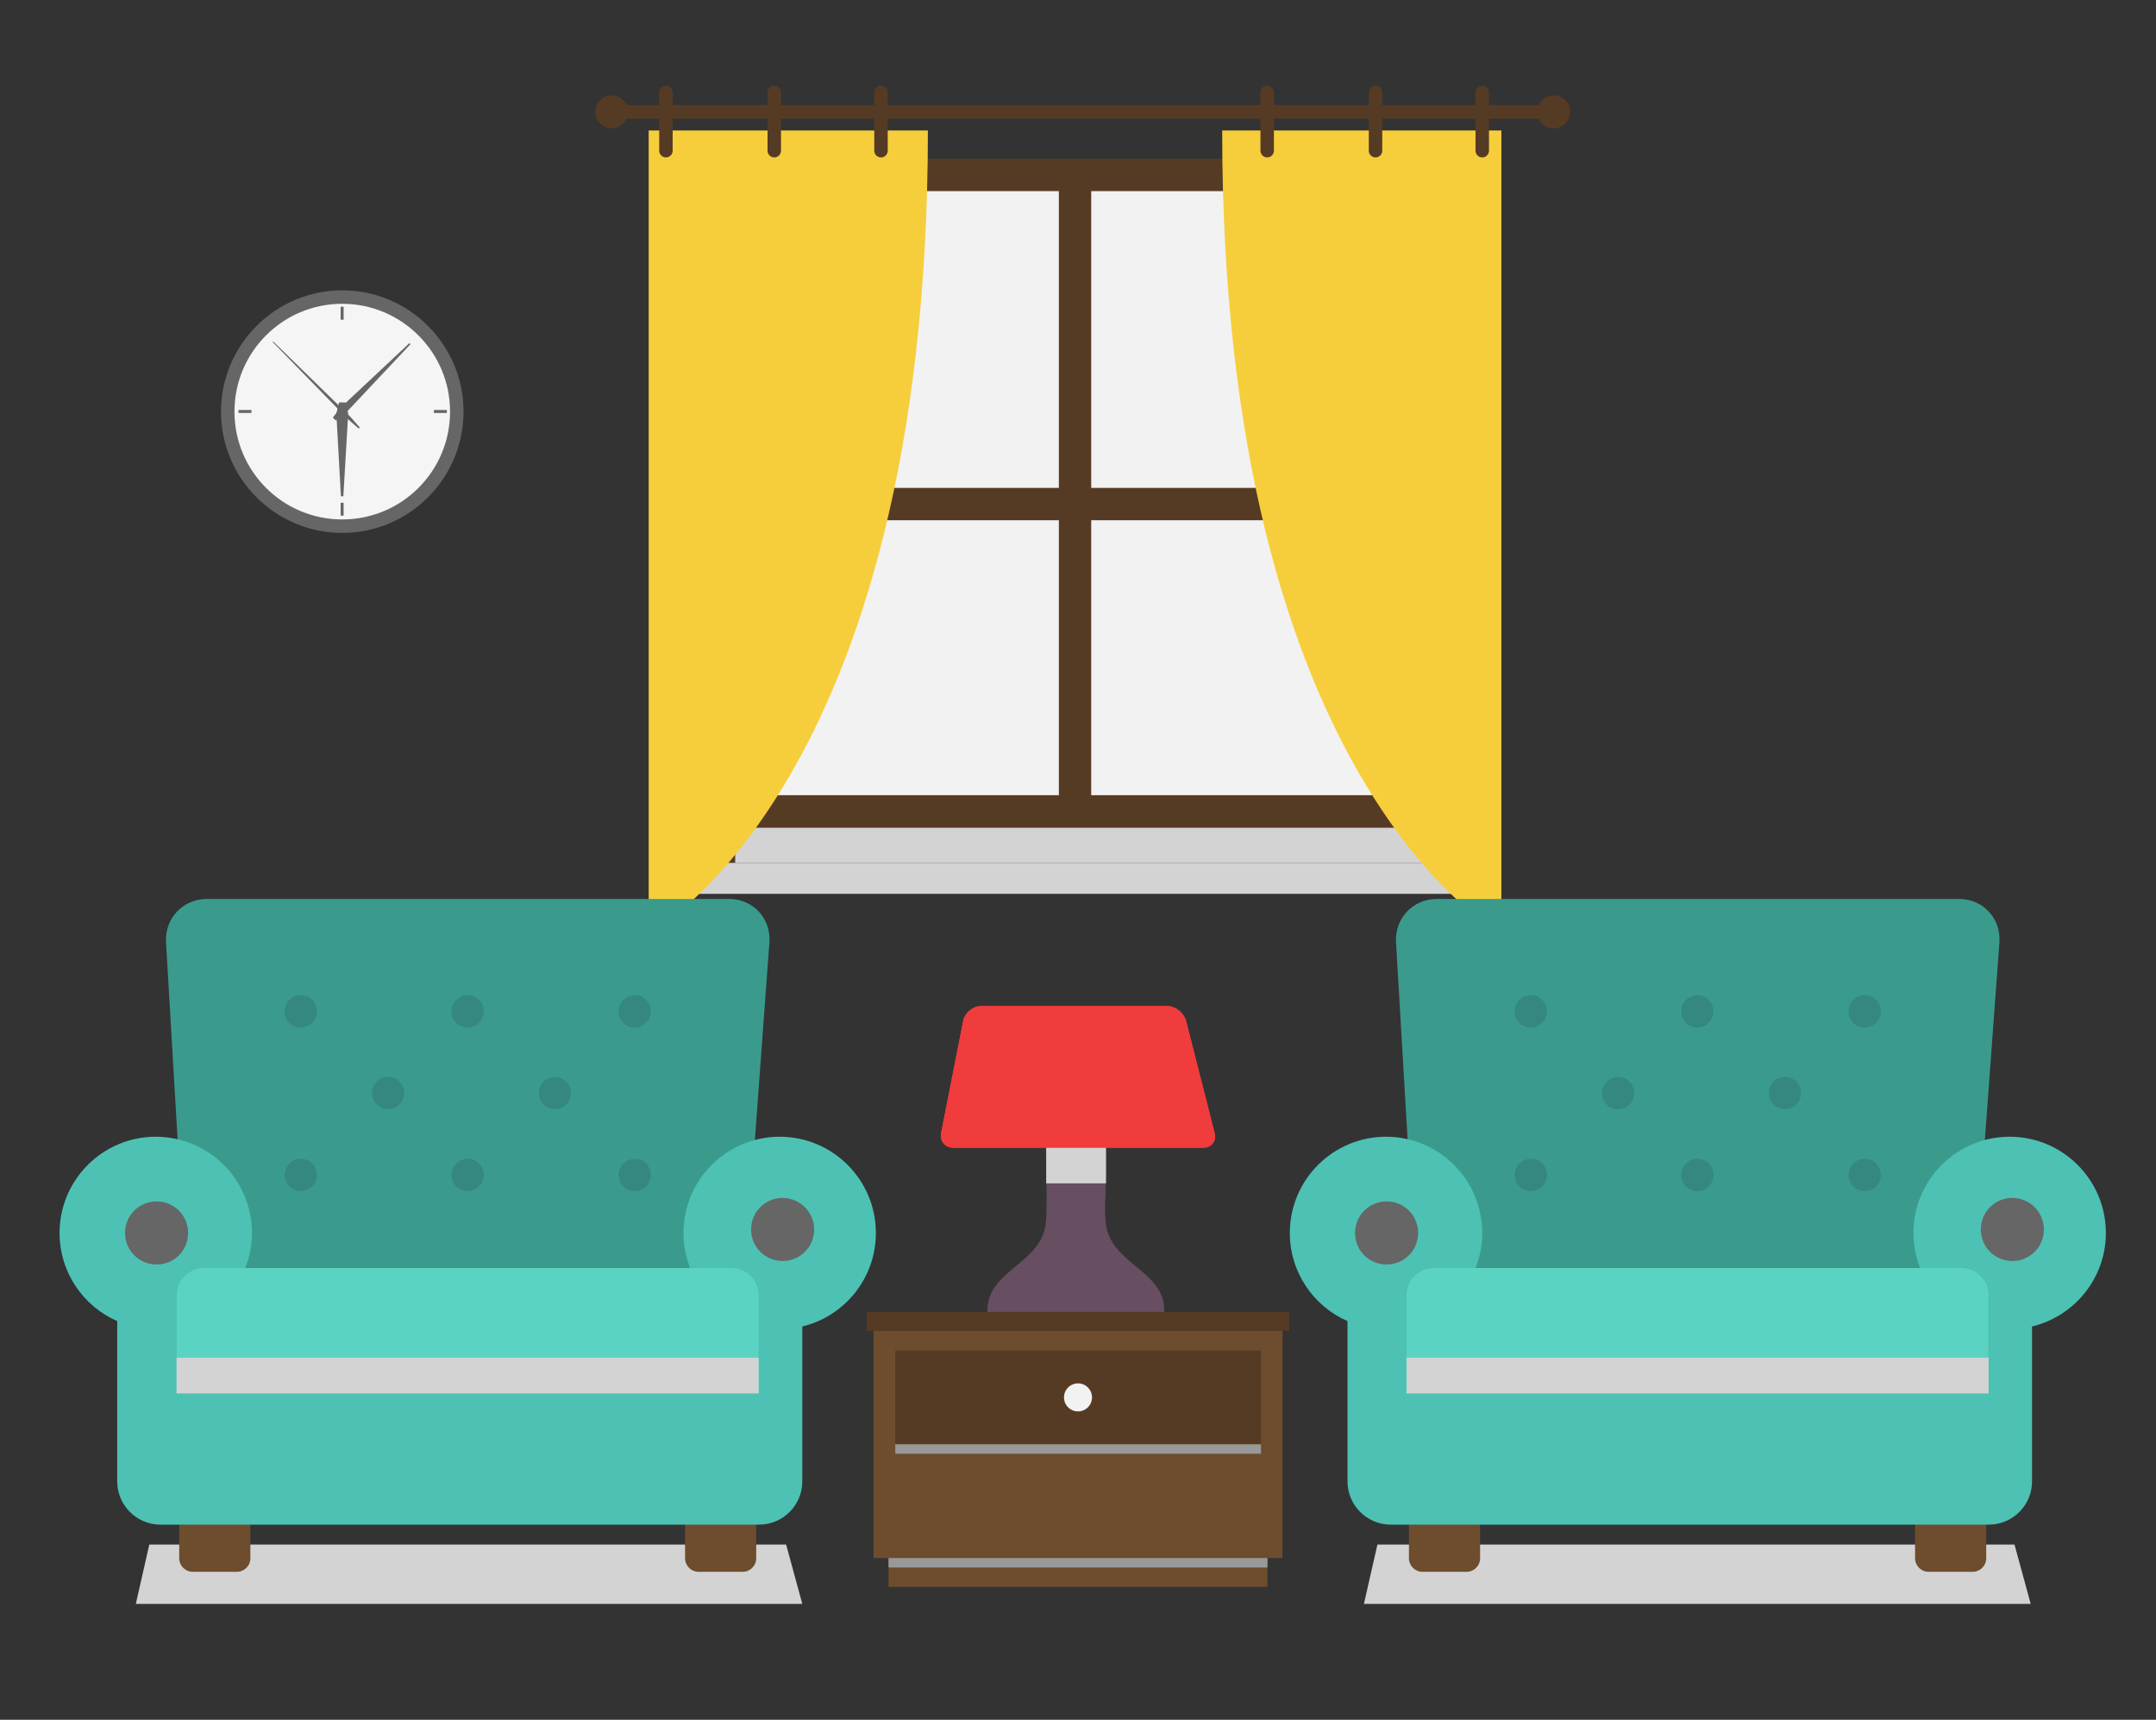 <?xml version="1.0" encoding="utf-8"?>
<!-- Generator: Adobe Illustrator 19.0.0, SVG Export Plug-In . SVG Version: 6.00 Build 0)  -->
<svg version="1.1" xmlns="http://www.w3.org/2000/svg" xmlns:xlink="http://www.w3.org/1999/xlink" x="0px" y="0px"
	 viewBox="0 0 800 638" style="enable-background:new 0 0 800 638;" xml:space="preserve">
<rect x="0" y="0" width="800" height="638" fill="#333333" stroke="none"/>
<style type="text/css">
	.st0{display:none;}
	.st1{display:inline;fill:#DEEBEB;}
	.st2{display:inline;}
	.st3{fill:#C2E0DE;}
	.st4{display:inline;fill:#A1CEDD;}
	.st5{display:inline;fill:#4B4B4B;}
	.st6{fill:#563B24;}
	.st7{fill:#D3D3D3;}
	.st8{fill:#F2F2F2;stroke:#563B24;stroke-width:12;stroke-miterlimit:10;}
	.st9{fill:none;stroke:#563B24;stroke-width:12;stroke-miterlimit:10;}
	.st10{fill:none;stroke:#563B24;stroke-width:5;stroke-miterlimit:10;}
	.st11{fill:#F6CE3B;}
	.st12{fill:none;stroke:#563B24;stroke-width:5;stroke-linecap:round;stroke-linejoin:round;stroke-miterlimit:10;}
	.st13{fill:#3A9B8D;}
	.st14{fill:none;}
	.st15{fill:#6D4D2E;}
	.st16{fill:#4DC1B4;}
	.st17{fill:#666666;}
	.st18{fill:#9B9B9B;}
	.st19{fill:#35887F;}
	.st20{fill:#684E61;}
	.st21{fill:#F03C3D;}
	.st22{fill:#5BD3C2;}
	.st23{fill:#F2F2F2;}
	.st24{fill:#999999;}
	.st25{fill:#F5F5F5;}
</style>
<g id="Background" class="st0">
	<rect y="-79" class="st1" width="800" height="800"/>
	<g class="st2">
		<rect y="-78.1" class="st3" width="22.1" height="647.9"/>
		<rect x="45.8" y="-78.1" class="st3" width="22.1" height="647.9"/>
		<rect x="91.5" y="-78.1" class="st3" width="22.1" height="647.9"/>
		<rect x="137.3" y="-78.1" class="st3" width="22.1" height="647.9"/>
		<rect x="183" y="-78.1" class="st3" width="22.1" height="647.9"/>
		<rect x="228.8" y="-78.1" class="st3" width="22.1" height="647.9"/>
		<rect x="274.6" y="-78.1" class="st3" width="22.1" height="647.9"/>
		<rect x="320.3" y="-78.1" class="st3" width="22.1" height="647.9"/>
		<rect x="366.1" y="-78.1" class="st3" width="22.1" height="647.9"/>
		<rect x="411.9" y="-78.1" class="st3" width="22.1" height="647.9"/>
		<rect x="457.6" y="-78.1" class="st3" width="22.1" height="647.9"/>
		<rect x="503.4" y="-78.1" class="st3" width="22.1" height="647.9"/>
		<rect x="549.1" y="-78.1" class="st3" width="22.1" height="647.9"/>
		<rect x="594.9" y="-78.1" class="st3" width="22.1" height="647.9"/>
		<rect x="640.7" y="-78.1" class="st3" width="22.1" height="647.9"/>
		<rect x="686.4" y="-78.1" class="st3" width="22.1" height="647.9"/>
		<rect x="732.2" y="-78.1" class="st3" width="22.1" height="647.9"/>
		<rect x="777.9" y="-78.1" class="st3" width="22.1" height="647.9"/>
	</g>
	<rect y="568.7" class="st4" width="800" height="150.8"/>
	<path id="Designed_By_Freepik" class="st5" d="M288.5,699.4v-0.3c-0.3,0.4-0.7,0.7-1,1c-0.3,0.3-0.7,0.4-1.1,0.6
		c-0.4,0.1-0.8,0.2-1.3,0.2c-0.6,0-1.2-0.1-1.7-0.4c-0.5-0.3-1-0.6-1.4-1.1c-0.4-0.5-0.7-1.1-0.9-1.7c-0.2-0.7-0.3-1.4-0.3-2.1
		c0-1.6,0.4-2.9,1.2-3.8c0.8-0.9,1.8-1.4,3.1-1.4c0.7,0,1.4,0.1,1.9,0.4c0.5,0.3,1,0.7,1.5,1.2v-3.8c0-0.5,0.1-0.9,0.3-1.2
		c0.2-0.3,0.5-0.4,0.9-0.4c0.4,0,0.7,0.1,0.9,0.4c0.2,0.3,0.3,0.6,0.3,1.1v11.4c0,0.5-0.1,0.9-0.3,1.1c-0.2,0.2-0.5,0.4-0.9,0.4
		c-0.4,0-0.6-0.1-0.9-0.4C288.6,700.2,288.5,699.9,288.5,699.4 M283.4,695.6c0,0.7,0.1,1.3,0.3,1.8c0.2,0.5,0.5,0.9,0.9,1.1
		c0.4,0.3,0.8,0.4,1.2,0.4c0.5,0,0.9-0.1,1.3-0.4c0.4-0.2,0.7-0.6,0.9-1.1c0.2-0.5,0.3-1.1,0.3-1.8c0-0.7-0.1-1.3-0.3-1.8
		c-0.2-0.5-0.5-0.9-0.9-1.1c-0.4-0.3-0.8-0.4-1.3-0.4c-0.5,0-0.9,0.1-1.3,0.4c-0.4,0.3-0.7,0.7-0.9,1.2
		C283.5,694.3,283.4,694.9,283.4,695.6 M299.9,696.2h-5.1c0,0.6,0.1,1.1,0.4,1.6c0.2,0.5,0.5,0.8,0.9,1c0.4,0.2,0.8,0.3,1.3,0.3
		c0.3,0,0.6,0,0.9-0.1c0.3-0.1,0.5-0.2,0.7-0.3c0.2-0.2,0.5-0.3,0.7-0.5c0.2-0.2,0.5-0.4,0.8-0.7c0.1-0.1,0.3-0.2,0.6-0.2
		c0.3,0,0.5,0.1,0.6,0.2c0.2,0.1,0.2,0.4,0.2,0.6c0,0.2-0.1,0.5-0.3,0.8c-0.2,0.3-0.5,0.6-0.8,0.9c-0.4,0.3-0.8,0.5-1.4,0.7
		c-0.6,0.2-1.2,0.3-1.9,0.3c-1.7,0-3-0.5-3.9-1.4c-0.9-0.9-1.4-2.2-1.4-3.9c0-0.8,0.1-1.5,0.3-2.1c0.2-0.7,0.6-1.2,1-1.7
		c0.4-0.5,1-0.8,1.6-1.1c0.6-0.3,1.3-0.4,2.1-0.4c1,0,1.9,0.2,2.6,0.6c0.7,0.4,1.3,1,1.6,1.7c0.4,0.7,0.5,1.4,0.5,2.1
		c0,0.7-0.2,1.1-0.6,1.3C301.1,696.1,300.6,696.2,299.9,696.2 M294.9,694.8h4.7c-0.1-0.9-0.3-1.6-0.7-2c-0.4-0.4-1-0.7-1.6-0.7
		c-0.6,0-1.2,0.2-1.6,0.7C295.2,693.2,294.9,693.9,294.9,694.8 M311.7,697.5c0-0.5-0.1-0.9-0.4-1.3c-0.3-0.4-0.7-0.7-1.2-1
		c-0.5-0.3-1.2-0.5-2-0.7c-0.7-0.2-1.2-0.3-1.6-0.4c-0.4-0.1-0.7-0.3-0.9-0.4c-0.2-0.2-0.3-0.4-0.3-0.7c0-0.3,0.2-0.5,0.5-0.7
		c0.3-0.2,0.7-0.3,1.2-0.3c0.5,0,0.8,0.1,1.1,0.2c0.3,0.2,0.5,0.4,0.7,0.6c0.2,0.3,0.5,0.5,0.6,0.7c0.2,0.2,0.4,0.2,0.7,0.2
		c0.4,0,0.7-0.1,0.9-0.3c0.2-0.2,0.3-0.4,0.3-0.7c0-0.3-0.1-0.6-0.3-0.8c-0.2-0.3-0.5-0.5-0.8-0.8c-0.4-0.2-0.8-0.4-1.3-0.6
		c-0.5-0.1-1.1-0.2-1.8-0.2c-0.9,0-1.6,0.1-2.2,0.4c-0.6,0.3-1.1,0.6-1.4,1.1c-0.3,0.5-0.5,1-0.5,1.5c0,0.6,0.2,1.1,0.5,1.5
		c0.3,0.4,0.8,0.7,1.3,1c0.6,0.2,1.3,0.5,2.2,0.7c0.8,0.2,1.4,0.4,1.7,0.6c0.3,0.2,0.5,0.5,0.5,1c0,0.3-0.2,0.6-0.5,0.8
		c-0.3,0.2-0.8,0.3-1.3,0.3c-0.6,0-1.1-0.1-1.5-0.3c-0.4-0.2-0.7-0.6-1-1c-0.1-0.2-0.3-0.4-0.4-0.6c-0.1-0.1-0.4-0.2-0.6-0.2
		c-0.3,0-0.6,0.1-0.8,0.3c-0.2,0.2-0.3,0.4-0.3,0.7c0,0.4,0.2,0.9,0.5,1.3c0.3,0.4,0.8,0.8,1.5,1.1c0.7,0.3,1.5,0.4,2.4,0.4
		c1,0,1.8-0.1,2.5-0.4c0.7-0.3,1.2-0.6,1.5-1.2C311.6,698.8,311.7,698.2,311.7,697.5 M314.4,689.1c-0.4,0-0.7-0.1-0.9-0.3
		c-0.3-0.2-0.4-0.5-0.4-0.9c0-0.4,0.1-0.7,0.4-0.9c0.3-0.2,0.6-0.4,0.9-0.4c0.3,0,0.6,0.1,0.9,0.3c0.3,0.2,0.4,0.5,0.4,0.9
		c0,0.4-0.1,0.7-0.4,0.9C315,689,314.7,689.1,314.4,689.1 M315.7,691.8v7.5c0,0.5-0.1,0.9-0.4,1.2c-0.2,0.3-0.6,0.4-0.9,0.4
		c-0.4,0-0.7-0.1-0.9-0.4c-0.2-0.3-0.4-0.7-0.4-1.2v-7.4c0-0.5,0.1-0.9,0.4-1.2c0.2-0.3,0.5-0.4,0.9-0.4c0.4,0,0.7,0.1,0.9,0.4
		C315.5,691,315.7,691.3,315.7,691.8 M327,692.2v7.5c0,0.9-0.1,1.6-0.3,2.2c-0.2,0.6-0.5,1.1-0.9,1.5c-0.4,0.4-0.9,0.7-1.6,0.9
		c-0.7,0.2-1.5,0.3-2.4,0.3c-0.9,0-1.7-0.1-2.4-0.4c-0.7-0.3-1.2-0.6-1.6-1c-0.4-0.4-0.6-0.8-0.6-1.2c0-0.3,0.1-0.6,0.3-0.8
		c0.2-0.2,0.5-0.3,0.8-0.3c0.4,0,0.7,0.2,1,0.5c0.1,0.2,0.3,0.3,0.4,0.5c0.1,0.2,0.3,0.3,0.5,0.4c0.2,0.1,0.4,0.2,0.7,0.3
		c0.3,0.1,0.5,0.1,0.9,0.1c0.7,0,1.2-0.1,1.6-0.3c0.4-0.2,0.6-0.4,0.8-0.8c0.1-0.3,0.2-0.7,0.3-1.1c0-0.4,0-1,0.1-1.8
		c-0.4,0.6-0.9,1-1.4,1.3c-0.5,0.3-1.1,0.4-1.9,0.4c-0.9,0-1.6-0.2-2.3-0.7c-0.6-0.4-1.1-1.1-1.5-1.9c-0.3-0.8-0.5-1.7-0.5-2.8
		c0-0.8,0.1-1.5,0.3-2.1c0.2-0.6,0.5-1.2,0.9-1.6c0.4-0.4,0.8-0.8,1.4-1c0.5-0.2,1.1-0.3,1.7-0.3c0.7,0,1.4,0.1,1.9,0.4
		c0.5,0.3,1,0.7,1.5,1.3v-0.4c0-0.5,0.1-0.8,0.3-1c0.2-0.2,0.5-0.4,0.9-0.4c0.5,0,0.8,0.2,1,0.5C326.9,691.1,327,691.6,327,692.2
		 M319.5,695.5c0,1.1,0.2,1.8,0.7,2.4c0.5,0.5,1.1,0.8,1.8,0.8c0.4,0,0.8-0.1,1.2-0.3c0.4-0.2,0.7-0.6,0.9-1c0.2-0.5,0.4-1,0.4-1.7
		c0-1.1-0.2-1.9-0.7-2.5c-0.5-0.6-1.1-0.9-1.8-0.9c-0.7,0-1.3,0.3-1.8,0.8C319.7,693.7,319.5,694.5,319.5,695.5 M331.2,691.8
		c0-0.3-0.1-0.6-0.2-0.8c-0.1-0.2-0.3-0.4-0.4-0.5c-0.2-0.1-0.4-0.2-0.6-0.2c-0.4,0-0.7,0.1-0.9,0.4c-0.2,0.2-0.3,0.6-0.3,1.1v7.5
		c0,0.5,0.1,0.9,0.4,1.2c0.2,0.3,0.5,0.4,0.9,0.4c0.4,0,0.7-0.1,0.9-0.4c0.2-0.3,0.4-0.7,0.4-1.2V696c0-1.1,0.1-1.8,0.2-2.2
		c0.2-0.5,0.5-0.9,0.8-1.1c0.4-0.3,0.8-0.4,1.3-0.4c0.7,0,1.2,0.2,1.4,0.7c0.2,0.5,0.4,1.1,0.4,2v4.3c0,0.5,0.1,0.9,0.4,1.2
		c0.2,0.3,0.6,0.4,0.9,0.4c0.4,0,0.7-0.1,0.9-0.4c0.2-0.3,0.4-0.7,0.4-1.2v-4.8c0-0.6,0-1-0.1-1.4c0-0.4-0.2-0.7-0.3-1
		c-0.3-0.5-0.7-1-1.2-1.3c-0.5-0.3-1.1-0.4-1.8-0.4c-0.7,0-1.3,0.1-1.9,0.4c-0.5,0.3-1,0.7-1.5,1.3V691.8 M346.9,696.2h-5.1
		c0,0.6,0.1,1.1,0.4,1.6c0.2,0.5,0.5,0.8,0.9,1c0.4,0.2,0.8,0.3,1.3,0.3c0.3,0,0.6,0,0.9-0.1c0.3-0.1,0.5-0.2,0.7-0.3
		c0.2-0.2,0.5-0.3,0.7-0.5c0.2-0.2,0.5-0.4,0.8-0.7c0.1-0.1,0.3-0.2,0.6-0.2c0.3,0,0.5,0.1,0.6,0.2c0.2,0.1,0.2,0.4,0.2,0.6
		c0,0.2-0.1,0.5-0.3,0.8c-0.2,0.3-0.5,0.6-0.8,0.9c-0.4,0.3-0.8,0.5-1.4,0.7c-0.6,0.2-1.2,0.3-1.9,0.3c-1.7,0-3-0.5-3.9-1.4
		c-0.9-0.9-1.4-2.2-1.4-3.9c0-0.8,0.1-1.5,0.3-2.1c0.2-0.7,0.6-1.2,1-1.7c0.4-0.5,1-0.8,1.6-1.1c0.6-0.3,1.3-0.4,2.1-0.4
		c1,0,1.9,0.2,2.6,0.6c0.7,0.4,1.3,1,1.6,1.7c0.4,0.7,0.5,1.4,0.5,2.1c0,0.7-0.2,1.1-0.6,1.3C348.1,696.1,347.6,696.2,346.9,696.2
		 M341.9,694.8h4.7c-0.1-0.9-0.3-1.6-0.7-2c-0.4-0.4-1-0.7-1.6-0.7c-0.6,0-1.2,0.2-1.6,0.7C342.2,693.2,341.9,693.9,341.9,694.8
		 M357.5,699.4v-0.3c-0.3,0.4-0.7,0.7-1,1c-0.3,0.3-0.7,0.4-1.1,0.6c-0.4,0.1-0.8,0.2-1.3,0.2c-0.6,0-1.2-0.1-1.7-0.4
		c-0.5-0.3-1-0.6-1.4-1.1c-0.4-0.5-0.7-1.1-0.9-1.7c-0.2-0.7-0.3-1.4-0.3-2.1c0-1.6,0.4-2.9,1.2-3.8c0.8-0.9,1.8-1.4,3.1-1.4
		c0.7,0,1.4,0.1,1.9,0.4c0.5,0.3,1,0.7,1.5,1.2v-3.8c0-0.5,0.1-0.9,0.3-1.2c0.2-0.3,0.5-0.4,0.9-0.4c0.4,0,0.7,0.1,0.9,0.4
		c0.2,0.3,0.3,0.6,0.3,1.1v11.4c0,0.5-0.1,0.9-0.3,1.1c-0.2,0.2-0.5,0.4-0.9,0.4c-0.4,0-0.6-0.1-0.9-0.4
		C357.6,700.2,357.5,699.9,357.5,699.4 M352.4,695.6c0,0.7,0.1,1.3,0.3,1.8c0.2,0.5,0.5,0.9,0.9,1.1c0.4,0.3,0.8,0.4,1.2,0.4
		c0.5,0,0.9-0.1,1.2-0.4c0.4-0.2,0.7-0.6,0.9-1.1c0.2-0.5,0.3-1.1,0.3-1.8c0-0.7-0.1-1.3-0.3-1.8c-0.2-0.5-0.5-0.9-0.9-1.1
		c-0.4-0.3-0.8-0.4-1.3-0.4c-0.5,0-0.9,0.1-1.3,0.4c-0.4,0.3-0.7,0.7-0.9,1.2C352.5,694.3,352.4,694.9,352.4,695.6 M368.1,687.9v4
		c0.5-0.5,1-0.9,1.5-1.2c0.5-0.3,1.1-0.4,1.9-0.4c0.9,0,1.6,0.2,2.3,0.6c0.6,0.4,1.2,1,1.5,1.8c0.4,0.8,0.5,1.7,0.5,2.8
		c0,0.8-0.1,1.5-0.3,2.2c-0.2,0.7-0.5,1.2-0.9,1.7c-0.4,0.5-0.8,0.9-1.4,1.1c-0.5,0.3-1.1,0.4-1.8,0.4c-0.4,0-0.8,0-1.1-0.1
		c-0.4-0.1-0.7-0.2-0.9-0.4c-0.2-0.2-0.5-0.3-0.6-0.5c-0.2-0.2-0.4-0.4-0.7-0.7v0.3c0,0.5-0.1,0.9-0.4,1.1c-0.2,0.3-0.5,0.4-0.9,0.4
		c-0.4,0-0.7-0.1-0.9-0.4c-0.2-0.3-0.3-0.6-0.3-1.1v-11.3c0-0.5,0.1-0.9,0.3-1.2c0.2-0.3,0.5-0.4,0.9-0.4c0.4,0,0.7,0.1,0.9,0.4
		C368,687.1,368.1,687.5,368.1,687.9 M368.2,695.6c0,1,0.2,1.8,0.7,2.4c0.5,0.6,1.1,0.8,1.9,0.8c0.7,0,1.2-0.3,1.7-0.8
		c0.5-0.6,0.7-1.4,0.7-2.4c0-0.7-0.1-1.3-0.3-1.8c-0.2-0.5-0.5-0.9-0.8-1.1c-0.4-0.3-0.8-0.4-1.3-0.4c-0.5,0-0.9,0.1-1.3,0.4
		c-0.4,0.3-0.7,0.7-0.9,1.2C368.3,694.3,368.2,694.9,368.2,695.6 M379.1,701.2c-0.2,0.4-0.3,0.7-0.5,1c-0.1,0.2-0.3,0.4-0.5,0.5
		c-0.2,0.1-0.4,0.1-0.7,0.1c-0.1,0-0.3,0-0.4-0.1c-0.1,0-0.3-0.1-0.4-0.1c-0.4,0-0.6,0.1-0.8,0.2c-0.2,0.2-0.3,0.4-0.3,0.7
		c0,0.4,0.2,0.7,0.6,0.9c0.4,0.2,0.9,0.2,1.7,0.2c0.8,0,1.4-0.1,1.9-0.4c0.5-0.2,0.8-0.6,1.1-1c0.3-0.4,0.6-1.1,0.9-1.8l3.4-8.9
		c0.1-0.2,0.2-0.5,0.2-0.7c0.1-0.2,0.1-0.4,0.1-0.5c0-0.2,0-0.4-0.1-0.6c-0.1-0.2-0.2-0.3-0.4-0.4c-0.2-0.1-0.4-0.2-0.6-0.2
		c-0.3,0-0.5,0-0.6,0.1c-0.1,0.1-0.3,0.3-0.4,0.6c-0.1,0.3-0.3,0.7-0.4,1.1l-2.1,5.9l-2.2-6.4c-0.1-0.4-0.3-0.8-0.5-1
		c-0.2-0.2-0.5-0.4-0.8-0.4c-0.2,0-0.4,0.1-0.6,0.2c-0.2,0.1-0.4,0.3-0.5,0.5c-0.1,0.2-0.2,0.4-0.2,0.6c0,0.2,0.1,0.5,0.3,1l3.2,8
		L379.1,701.2 M416.7,690.5c-0.9,0-1.3,0.3-1.3,0.9c0,0.3,0.1,0.5,0.3,0.7c0.2,0.2,0.5,0.3,0.9,0.3h0.7v6.9c0,0.5,0.1,0.9,0.4,1.2
		c0.2,0.3,0.6,0.4,0.9,0.4c0.4,0,0.7-0.1,0.9-0.4c0.2-0.3,0.4-0.7,0.4-1.2v-6.9h0.6c0.5,0,0.8-0.1,1.1-0.2c0.3-0.1,0.4-0.4,0.4-0.8
		c0-0.6-0.5-0.9-1.5-0.9h-0.6v-0.6c0-0.5,0.1-0.9,0.2-1.2c0.1-0.3,0.4-0.4,0.9-0.4c0.2,0,0.4,0,0.6,0.1c0.3,0,0.4,0.1,0.5,0.1
		c0.2,0,0.4-0.1,0.6-0.3c0.2-0.2,0.2-0.4,0.2-0.6c0-0.7-0.8-1.1-2.3-1.1c-0.9,0-1.5,0.1-2,0.3c-0.5,0.2-0.8,0.6-1,1
		c-0.2,0.5-0.3,1.1-0.3,1.9v0.8H416.7 M425.2,697.1c0-0.8,0-1.4,0.1-2c0.1-0.5,0.1-1,0.3-1.4c0.1-0.4,0.3-0.7,0.6-0.9
		c0.2-0.2,0.6-0.3,0.9-0.3c0.3,0,0.6,0.1,1,0.2c0.4,0.1,0.6,0.2,0.7,0.2c0.3,0,0.5-0.1,0.7-0.3c0.2-0.2,0.3-0.5,0.3-0.8
		c0-0.4-0.3-0.8-0.8-1.1c-0.5-0.3-1-0.4-1.6-0.4c-0.5,0-1,0.1-1.3,0.4c-0.3,0.3-0.6,0.7-0.9,1.2c0-0.5-0.1-0.9-0.3-1.2
		c-0.2-0.3-0.5-0.4-0.9-0.4c-0.8,0-1.3,0.6-1.3,1.8v7.2c0,0.5,0.1,0.9,0.4,1.2c0.2,0.3,0.5,0.4,0.9,0.4c0.4,0,0.7-0.1,0.9-0.4
		c0.2-0.3,0.4-0.7,0.4-1.2V697.1 M437.1,696.2H432c0,0.6,0.1,1.1,0.4,1.6c0.2,0.4,0.5,0.8,0.9,1c0.4,0.2,0.8,0.3,1.3,0.3
		c0.3,0,0.6,0,0.8-0.1c0.3-0.1,0.5-0.2,0.7-0.3c0.2-0.2,0.5-0.3,0.7-0.5c0.2-0.2,0.5-0.4,0.8-0.7c0.1-0.1,0.3-0.2,0.6-0.2
		c0.3,0,0.5,0.1,0.7,0.2c0.2,0.1,0.2,0.4,0.2,0.6c0,0.2-0.1,0.5-0.3,0.8c-0.2,0.3-0.5,0.6-0.8,0.9c-0.4,0.3-0.8,0.5-1.4,0.7
		c-0.6,0.2-1.2,0.3-1.9,0.3c-1.7,0-3-0.5-3.9-1.4c-0.9-1-1.4-2.2-1.4-3.9c0-0.8,0.1-1.5,0.3-2.1c0.2-0.7,0.6-1.2,1-1.7
		c0.4-0.5,1-0.8,1.6-1.1c0.6-0.2,1.3-0.4,2.1-0.4c1,0,1.9,0.2,2.6,0.6c0.7,0.4,1.3,1,1.6,1.7c0.4,0.7,0.5,1.4,0.5,2.1
		c0,0.6-0.2,1.1-0.6,1.3C438.3,696.1,437.8,696.2,437.1,696.2 M432,694.8h4.7c-0.1-0.9-0.3-1.6-0.7-2c-0.4-0.4-1-0.7-1.6-0.7
		c-0.6,0-1.2,0.2-1.6,0.7C432.4,693.2,432.1,693.9,432,694.8 M447.9,696.2h-5.1c0,0.6,0.1,1.1,0.4,1.6c0.2,0.4,0.5,0.8,0.9,1
		c0.4,0.2,0.8,0.3,1.3,0.3c0.3,0,0.6,0,0.8-0.1c0.3-0.1,0.5-0.2,0.8-0.3c0.2-0.2,0.5-0.3,0.7-0.5c0.2-0.2,0.5-0.4,0.8-0.7
		c0.1-0.1,0.3-0.2,0.6-0.2c0.3,0,0.5,0.1,0.7,0.2c0.2,0.1,0.2,0.4,0.2,0.6c0,0.2-0.1,0.5-0.3,0.8c-0.2,0.3-0.5,0.6-0.8,0.9
		c-0.4,0.3-0.8,0.5-1.4,0.7c-0.6,0.2-1.2,0.3-1.9,0.3c-1.7,0-3-0.5-3.9-1.4c-0.9-1-1.4-2.2-1.4-3.9c0-0.8,0.1-1.5,0.3-2.1
		c0.2-0.7,0.6-1.2,1-1.7c0.4-0.5,1-0.8,1.6-1.1c0.6-0.2,1.3-0.4,2.1-0.4c1,0,1.9,0.2,2.6,0.6c0.7,0.4,1.3,1,1.6,1.7
		c0.4,0.7,0.5,1.4,0.5,2.1c0,0.6-0.2,1.1-0.6,1.3C449.1,696.1,448.6,696.2,447.9,696.2 M442.8,694.8h4.7c-0.1-0.9-0.3-1.6-0.7-2
		c-0.4-0.4-1-0.7-1.6-0.7c-0.6,0-1.2,0.2-1.6,0.7C443.2,693.2,442.9,693.9,442.8,694.8 M453.6,691.8v0.3c0.5-0.6,1-1,1.5-1.3
		c0.5-0.3,1.1-0.4,1.8-0.4c0.8,0,1.5,0.2,2.2,0.6c0.7,0.4,1.2,1,1.6,1.8c0.4,0.8,0.6,1.7,0.6,2.8c0,0.8-0.1,1.5-0.3,2.2
		c-0.2,0.7-0.5,1.2-0.9,1.7c-0.4,0.5-0.9,0.8-1.4,1c-0.5,0.2-1.1,0.4-1.7,0.4c-0.7,0-1.4-0.1-1.9-0.4c-0.5-0.3-1-0.7-1.4-1.3v3.9
		c0,1.1-0.4,1.7-1.2,1.7c-0.5,0-0.8-0.1-1-0.4c-0.2-0.3-0.2-0.7-0.2-1.3v-11.2c0-0.5,0.1-0.9,0.3-1.1c0.2-0.2,0.5-0.4,0.9-0.4
		c0.4,0,0.7,0.1,0.9,0.4C453.5,690.9,453.6,691.3,453.6,691.8 M458.7,695.5c0-0.7-0.1-1.3-0.3-1.8c-0.2-0.5-0.5-0.9-0.9-1.1
		c-0.4-0.3-0.8-0.4-1.2-0.4c-0.7,0-1.3,0.3-1.8,0.8c-0.5,0.6-0.7,1.4-0.7,2.5c0,1,0.2,1.8,0.7,2.4c0.5,0.6,1.1,0.9,1.8,0.9
		c0.4,0,0.8-0.1,1.2-0.4c0.4-0.3,0.7-0.6,0.9-1.1C458.6,696.9,458.7,696.2,458.7,695.5 M463.9,689.1c-0.4,0-0.7-0.1-0.9-0.3
		c-0.3-0.2-0.4-0.5-0.4-0.9c0-0.4,0.1-0.7,0.4-0.9c0.3-0.2,0.6-0.4,0.9-0.4c0.3,0,0.6,0.1,0.9,0.3c0.3,0.2,0.4,0.5,0.4,0.9
		c0,0.4-0.1,0.7-0.4,0.9C464.5,689,464.2,689.1,463.9,689.1 M465.2,691.8v7.5c0,0.5-0.1,0.9-0.4,1.2c-0.3,0.3-0.6,0.4-0.9,0.4
		c-0.4,0-0.7-0.1-0.9-0.4c-0.2-0.3-0.4-0.7-0.4-1.2v-7.4c0-0.5,0.1-0.9,0.4-1.2c0.2-0.3,0.5-0.4,0.9-0.4c0.4,0,0.7,0.1,0.9,0.4
		C465,691,465.2,691.3,465.2,691.8 M473.5,699.7c0.3,0.4,0.5,0.8,0.7,0.9c0.2,0.2,0.4,0.3,0.7,0.3c0.4,0,0.7-0.1,0.9-0.4
		c0.2-0.2,0.3-0.6,0.3-1c0-0.1,0-0.3-0.1-0.5c-0.1-0.2-0.2-0.4-0.4-0.7l-2.7-4.2l1.4-1.3c0.7-0.6,1.1-1.1,1.1-1.5
		c0-0.3-0.1-0.6-0.3-0.8c-0.2-0.2-0.5-0.3-0.8-0.3c-0.3,0-0.5,0.1-0.7,0.2c-0.2,0.1-0.5,0.4-0.8,0.8l-2.9,3.1v-6.3
		c0-0.5-0.1-0.9-0.4-1.2c-0.2-0.3-0.5-0.4-0.9-0.4c-0.4,0-0.7,0.1-1,0.5c-0.2,0.3-0.3,0.7-0.3,1.3v11.1c0,0.5,0.1,0.9,0.3,1.2
		c0.2,0.3,0.5,0.4,0.9,0.4c0.3,0,0.6-0.1,0.9-0.4c0.3-0.3,0.4-0.7,0.4-1.2v-2.1l1.4-1.3L473.5,699.7 M479.2,700.9
		c0.4,0,0.7-0.1,1-0.4c0.3-0.3,0.4-0.6,0.4-1.1c0-0.4-0.1-0.7-0.4-1c-0.3-0.3-0.6-0.4-1-0.4c-0.4,0-0.7,0.1-1,0.4
		c-0.3,0.3-0.4,0.6-0.4,1c0,0.5,0.1,0.8,0.4,1.1C478.4,700.7,478.8,700.9,479.2,700.9 M492.1,697.6c0-0.3-0.1-0.5-0.3-0.8
		c-0.2-0.2-0.5-0.4-0.8-0.4c-0.3,0-0.5,0.1-0.7,0.2c-0.2,0.2-0.4,0.4-0.5,0.7c-0.3,0.5-0.6,0.9-1,1.1c-0.4,0.2-0.8,0.4-1.3,0.4
		c-0.4,0-0.7-0.1-1.1-0.2c-0.3-0.2-0.6-0.4-0.8-0.7c-0.2-0.3-0.4-0.6-0.5-1c-0.1-0.4-0.2-0.9-0.2-1.3c0-1,0.2-1.9,0.7-2.5
		c0.5-0.6,1.1-0.9,1.9-0.9c0.5,0,1,0.1,1.3,0.4c0.4,0.2,0.7,0.6,1,1.1c0.2,0.3,0.3,0.4,0.5,0.5c0.1,0.1,0.3,0.2,0.5,0.2
		c0.3,0,0.6-0.1,0.8-0.3c0.2-0.2,0.3-0.5,0.3-0.8c0-0.3-0.1-0.6-0.3-1c-0.2-0.3-0.5-0.7-0.9-1c-0.4-0.3-0.9-0.6-1.4-0.8
		c-0.6-0.2-1.2-0.3-1.9-0.3c-1.1,0-2,0.2-2.8,0.7c-0.8,0.4-1.4,1.1-1.8,1.9c-0.4,0.8-0.6,1.8-0.6,2.8c0,1.6,0.5,2.8,1.3,3.8
		c0.9,0.9,2.2,1.4,3.8,1.4c0.8,0,1.4-0.1,2-0.3c0.6-0.2,1.1-0.5,1.5-0.8c0.4-0.3,0.7-0.7,0.9-1C492,698.3,492.1,698,492.1,697.6
		 M503.2,695.6c0,0.8-0.1,1.5-0.4,2.1c-0.2,0.7-0.6,1.2-1.1,1.7c-0.5,0.5-1,0.8-1.6,1.1c-0.6,0.2-1.3,0.4-2.1,0.4
		c-0.8,0-1.5-0.1-2.1-0.4c-0.6-0.3-1.2-0.6-1.6-1.1c-0.5-0.5-0.8-1-1.1-1.7c-0.2-0.6-0.4-1.4-0.4-2.1c0-0.8,0.1-1.5,0.4-2.2
		c0.2-0.7,0.6-1.2,1-1.7c0.5-0.5,1-0.8,1.6-1.1c0.6-0.3,1.3-0.4,2.1-0.4c0.8,0,1.5,0.1,2.1,0.4c0.6,0.3,1.2,0.6,1.6,1.1
		c0.5,0.5,0.8,1,1,1.7C503.1,694.1,503.2,694.8,503.2,695.6 M500.6,695.6c0-1.1-0.2-1.9-0.7-2.5c-0.5-0.6-1.1-0.9-1.9-0.9
		c-0.5,0-1,0.1-1.3,0.4c-0.4,0.3-0.7,0.7-0.9,1.2c-0.2,0.5-0.3,1.1-0.3,1.8c0,0.7,0.1,1.3,0.3,1.8c0.2,0.5,0.5,0.9,0.9,1.2
		c0.4,0.3,0.8,0.4,1.4,0.4c0.8,0,1.4-0.3,1.9-0.9C500.4,697.4,500.6,696.6,500.6,695.6 M513.1,695.8c0-1.1,0.1-1.9,0.3-2.3
		c0.2-0.3,0.4-0.6,0.7-0.8c0.3-0.2,0.6-0.3,1-0.3c0.4,0,0.7,0.1,1,0.3c0.2,0.2,0.3,0.5,0.4,0.8c0,0.3,0.1,0.8,0.1,1.3v4.4
		c0,0.5,0.1,0.9,0.4,1.2c0.3,0.3,0.6,0.4,1,0.4c0.4,0,0.7-0.1,1-0.4c0.2-0.3,0.4-0.7,0.4-1.2v-5.1c0-1-0.1-1.7-0.3-2.2
		c-0.3-0.5-0.6-0.9-1.1-1.2c-0.5-0.3-1.1-0.4-1.8-0.4c-0.6,0-1.2,0.1-1.7,0.4c-0.5,0.3-1,0.7-1.4,1.2c-0.3-0.5-0.7-0.9-1.2-1.2
		c-0.5-0.3-1-0.4-1.7-0.4c-0.6,0-1.2,0.1-1.7,0.4c-0.5,0.3-1,0.6-1.4,1.2v-0.2c0-0.4-0.1-0.7-0.4-1c-0.2-0.2-0.5-0.4-0.9-0.4
		c-0.4,0-0.7,0.1-0.9,0.4c-0.2,0.3-0.3,0.6-0.3,1.1v7.4c0,0.5,0.1,0.9,0.4,1.2c0.3,0.3,0.6,0.4,1,0.4c0.4,0,0.7-0.1,1-0.4
		c0.2-0.3,0.4-0.7,0.4-1.2v-3.5c0-1.1,0.1-1.9,0.4-2.5c0.3-0.6,0.8-0.9,1.7-0.9c0.4,0,0.7,0.1,0.9,0.4c0.2,0.2,0.3,0.5,0.4,0.9
		c0,0.4,0.1,0.9,0.1,1.5v4.1c0,0.5,0.1,1,0.4,1.2c0.2,0.3,0.6,0.4,1,0.4c0.4,0,0.7-0.1,1-0.4c0.2-0.3,0.4-0.7,0.4-1.2V695.8
		 M392.4,695C392.4,695,392.4,695,392.4,695C392.4,695,392.4,695,392.4,695 M392.6,695.8L392.6,695.8c0-0.2-0.1-0.5-0.1-0.7
		C392.5,695.3,392.5,695.6,392.6,695.8 M393.4,698.2C393.4,698.2,393.4,698.2,393.4,698.2C393.4,698.2,393.4,698.2,393.4,698.2
		 M393.3,698c0,0,0-0.1-0.1-0.1C393.3,697.9,393.3,698,393.3,698 M392.8,696.7c0.1,0.4,0.3,0.8,0.5,1.2
		C393.1,697.5,392.9,697.1,392.8,696.7L392.8,696.7z M402.5,685c0.5,0,0.9,0,1.3,0.1l0.1-0.8c0,0-1.2-0.4-2.7-0.2l-0.1-0.4
		c0.5-0.1,0.8-0.5,0.8-1c0-0.6-0.5-1.1-1.1-1.1c-0.6,0-1.1,0.5-1.1,1.1c0,0.5,0.4,0.9,0.8,1l0.1,0.5c-1.6,0.2-2.9,0.9-2.9,0.9
		l0.2,0.7c1-0.3,1.8-0.5,2.6-0.6C401.4,685.1,402,685,402.5,685 M393.4,688.9L393.4,688.9c0-0.1,0.1-0.1,0.1-0.2l-0.3-0.2l-0.5-0.4
		c0,0-0.8,0.7-1.4,2c0,0-0.1-0.1-0.1-0.1c-0.2-0.2-0.4-0.3-0.8-0.3h0c-0.2,0-0.3-0.1-0.4-0.1c0.1-0.1,0.1-0.3,0.1-0.4
		c0-0.4-0.3-0.7-0.7-0.7c-0.4,0-0.7,0.3-0.7,0.7c0,0.4,0.3,0.7,0.7,0.7c0.1,0,0.1,0,0.2,0c0.2,0.2,0.4,0.3,0.8,0.3
		c0.2,0,0.3,0,0.4,0.2c0.1,0.1,0.1,0.3,0.2,0.4c0,0,0,0,0,0c-0.4,1.2-0.3,2.7-0.3,2.7l1.1,0c0-0.5,0.1-1.5,0.4-2.2
		C392.7,689.8,393.4,688.9,393.4,688.9 M411.7,685.9c-0.4,0-0.7,0.3-0.7,0.7c0,0.1,0,0.1,0,0.2c-0.2,0.2-0.3,0.4-0.3,0.8
		c0,0.2,0,0.3-0.2,0.4c-0.1,0.1-0.2,0.1-0.3,0.1c-0.8-1.1-1.8-1.8-1.8-1.8l-0.8,0.8c0.6,0.5,1.2,1.2,1.7,2c0.4,0.6,0.8,1.3,1.1,2
		l1-0.5c0,0-0.5-1.2-1.1-2.2c0.1,0,0.2-0.1,0.3-0.2c0.2-0.2,0.3-0.4,0.3-0.8c0-0.2,0.1-0.3,0.1-0.4c0.1,0.1,0.3,0.1,0.4,0.1
		c0.4,0,0.7-0.3,0.7-0.7C412.3,686.2,412,685.9,411.7,685.9 M409,695.1c-1.4,0.7-3.7,1.6-6.8,2c-1.2,0.2-2.4,0.2-3.4,0.2
		c-1.4,0-2.6-0.1-3.6-0.2c-1.1-0.1-1.9-0.3-2.4-0.4c0.1,0.4,0.3,0.8,0.5,1.2c0,0,0,0,0,0c0,0,0,0.1,0.1,0.1c0,0,0,0.1,0.1,0.1
		c0,0,0,0,0,0c0.3,0.6,0.7,1.1,1.1,1.5c1.4,1.6,2.9,1.8,2.9,1.8l0,0l0,0c0,0,1.3,0.4,3.3,0.4c1.9,0,3.9-0.4,5.7-1.2
		c1.3-0.7,2.6-1.7,3.3-2.7c0.5-0.7,0.8-1.5,1.1-2.3c0.1-0.4,0.2-1.1,0.1-1.8C410.5,694.3,409.9,694.7,409,695.1 M393.9,689.2
		c0,0.1-0.7,0.9-1.1,2.3c-0.4,1-0.3,2.4-0.3,2.5v0c0,0.3,0,0.7,0.1,1c0,0,0,0,0,0c0,0,0,0.1,0,0.1c0,0.2,0.1,0.5,0.1,0.7
		c0.7,0.2,4.9,1.2,9.5,0.5c2.9-0.4,5.1-1.3,6.5-1.9c1.1-0.5,1.8-1,2.1-1.2c-0.3-1-1-2.6-1.7-3.6c-2-2.9-4.2-3.6-5.3-3.8
		c-0.4-0.1-0.8-0.1-1.2-0.1c-0.4,0-1,0-1.7,0.1c-0.7,0.1-1.6,0.3-2.5,0.6c-1.3,0.5-2.6,1.2-3.5,2l0,0
		C394.5,688.5,394.2,688.8,393.9,689.2 M406.1,688.5c1,0,1.7,0.8,1.7,1.7c0,1-0.8,1.7-1.7,1.7c-1,0-1.7-0.8-1.7-1.7
		C404.4,689.3,405.2,688.5,406.1,688.5 M397.9,688.5c1.6,0,2.8,1.3,2.8,2.8c0,1.6-1.3,2.8-2.8,2.8c-1.6,0-2.8-1.3-2.8-2.8
		C395.1,689.7,396.3,688.5,397.9,688.5"/>
</g>
<g id="Objects">
	<g>
		<rect x="248.4" y="293.9" class="st6" width="302.9" height="26.2"/>
		<rect x="257.3" y="320.1" class="st7" width="284.1" height="11.5"/>
		<rect x="272.8" y="307" class="st7" width="268.7" height="13.1"/>
		<g>
			<rect x="272.8" y="64.9" class="st8" width="254.1" height="236.1"/>
			<line class="st9" x1="398.9" y1="64.9" x2="398.9" y2="301"/>
			<line class="st9" x1="269.8" y1="187" x2="526.9" y2="187"/>
			<line class="st10" x1="227" y1="41.5" x2="576.5" y2="41.5"/>
			<circle class="st6" cx="227" cy="41.5" r="6.1"/>
			<circle class="st6" cx="576.5" cy="41.5" r="6.1"/>
			<path class="st11" d="M240.7,48.4v298c0,0,103.6-54.7,103.6-298H240.7z"/>
			<path class="st11" d="M557.1,48.4v298c0,0-103.6-54.7-103.6-298H557.1z"/>
			<line class="st12" x1="247.1" y1="34.3" x2="247.1" y2="55.9"/>
			<line class="st12" x1="287.3" y1="34.3" x2="287.3" y2="55.9"/>
			<line class="st12" x1="326.9" y1="34.3" x2="326.9" y2="55.9"/>
			<line class="st12" x1="470.2" y1="34.3" x2="470.2" y2="55.9"/>
			<line class="st12" x1="510.4" y1="34.3" x2="510.4" y2="55.9"/>
			<line class="st12" x1="550" y1="34.3" x2="550" y2="55.9"/>
		</g>
		<polygon class="st7" points="297.7,595 50.4,595 55.4,573 291.7,573 		"/>
		<polygon class="st7" points="753.5,595 506.1,595 511.1,573 747.5,573 		"/>
		<path class="st13" d="M728.7,529c-0.6,8.8-8.4,16-17.2,16.1l-165.9,0.8c-8.8,0-16.5-7.1-17-15.9L518,349.5
			c-0.5-8.8,6.3-16,15.1-16H727c8.8,0,15.5,7.2,14.9,16L728.7,529z"/>
		<path class="st14" d="M544.7,449.4l-2.3-71.2c0,0-1.3-13.4,14-16.7"/>
		<path class="st14" d="M715.2,449.4l2.3-71.2c0,0,1.6-13.5-14-16.7"/>
		<g>
			<path class="st15" d="M549.2,578.1c0,2.8-2.3,5-5,5h-16.4c-2.8,0-5-2.3-5-5v-18.7c0-2.8,2.3-5,5-5h16.4c2.8,0,5,2.3,5,5V578.1z"
				/>
		</g>
		<g>
			<path class="st15" d="M737,578.1c0,2.8-2.3,5-5,5h-16.4c-2.8,0-5-2.3-5-5v-18.7c0-2.8,2.3-5,5-5H732c2.8,0,5,2.3,5,5V578.1z"/>
		</g>
		<path class="st16" d="M781.4,457.4c0-19.7-16-35.7-35.7-35.7c-19.7,0-35.7,16-35.7,35.7c0,5.5,1.3,10.7,3.5,15.4h-167
			c2.2-4.7,3.5-9.9,3.5-15.4c0-19.7-16-35.7-35.7-35.7c-19.7,0-35.7,16-35.7,35.7c0,14.6,8.8,27.2,21.4,32.7v59.5
			c0,8.8,7.2,16,16,16H738c8.8,0,16-7.2,16-16v-57.5C769.7,488.3,781.4,474.2,781.4,457.4z"/>
		<path class="st17" d="M526.2,457.4c0,6.5-5.2,11.7-11.7,11.7c-6.5,0-11.7-5.2-11.7-11.7c0-6.5,5.2-11.7,11.7-11.7
			C521,445.7,526.2,450.9,526.2,457.4z"/>
		<path class="st17" d="M758.4,456.1c0,6.5-5.2,11.7-11.7,11.7c-6.5,0-11.7-5.2-11.7-11.7c0-6.5,5.2-11.7,11.7-11.7
			C753.2,444.4,758.4,449.7,758.4,456.1z"/>
		<line class="st18" x1="538.9" y1="516.9" x2="538.9" y2="533.7"/>
		<line class="st18" x1="721.8" y1="516.9" x2="721.8" y2="533.7"/>
		<g>
			<circle class="st19" cx="600.4" cy="405.5" r="6"/>
			<g>
				<path class="st19" d="M574,435.9c0,3.3-2.7,6-6,6c-3.3,0-6-2.7-6-6c0-3.3,2.7-6,6-6C571.3,429.8,574,432.5,574,435.9z"/>
				<path class="st19" d="M574,375.2c0,3.3-2.7,6-6,6c-3.3,0-6-2.7-6-6c0-3.3,2.7-6,6-6C571.3,369.1,574,371.8,574,375.2z"/>
			</g>
			<g>
				<path class="st19" d="M697.9,435.9c0,3.3-2.7,6-6,6c-3.3,0-6-2.7-6-6c0-3.3,2.7-6,6-6C695.2,429.8,697.9,432.5,697.9,435.9z"/>
				<path class="st19" d="M697.9,375.2c0,3.3-2.7,6-6,6c-3.3,0-6-2.7-6-6c0-3.3,2.7-6,6-6C695.2,369.1,697.9,371.8,697.9,375.2z"/>
			</g>
			<path class="st19" d="M668.3,405.5c0,3.3-2.7,6-6,6c-3.3,0-6-2.7-6-6c0-3.3,2.7-6,6-6C665.6,399.5,668.3,402.2,668.3,405.5z"/>
			<g>
				<path class="st19" d="M635.8,435.9c0,3.3-2.7,6-6,6c-3.3,0-6-2.7-6-6c0-3.3,2.7-6,6-6C633.1,429.8,635.8,432.5,635.8,435.9z"/>
				<path class="st19" d="M635.8,375.2c0,3.3-2.7,6-6,6c-3.3,0-6-2.7-6-6c0-3.3,2.7-6,6-6C633.1,369.1,635.8,371.8,635.8,375.2z"/>
			</g>
		</g>
		<path class="st20" d="M410.3,453.1c-0.6-4.6,0-9.5,0-14.1c0,0,0-13.1,0-13.1h-11.1h-11.1c0,0,0,0,0,0c0,4.6,0.6,22.7,0,27.2
			c-1,15.8-22.3,18-21.7,33.6c10.9,0,21.9,0,32.8,0c10.9,0,21.9,0,32.8,0C432.6,471.1,411.2,468.9,410.3,453.1z"/>
		<g>
			<path class="st21" d="M450.7,420.3c0.8,3-1.2,5.5-4.3,5.5h-92.6c-3.1,0-5.2-2.5-4.6-5.5l8.2-41.6c0.6-3,3.6-5.5,6.7-5.5H433
				c3.1,0,6.3,2.5,7.1,5.5L450.7,420.3z"/>
			<path class="st21" d="M450.7,420.3c0.8,3-1.2,5.5-4.3,5.5h-92.6c-3.1,0-5.2-2.5-4.6-5.5l8.2-41.6c0.6-3,3.6-5.5,6.7-5.5H433
				c3.1,0,6.3,2.5,7.1,5.5L450.7,420.3z"/>
		</g>
		<path class="st22" d="M737.9,480.5c0-5.6-4.6-10.1-10.1-10.1H532c-5.6,0-10.1,4.6-10.1,10.1v26.3c0,0.1,0,0.1,0,0.2h0v10H532
			h195.7h10.1v-10h0c0-0.1,0-0.1,0-0.2V480.5z"/>
		<rect x="521.9" y="503.7" class="st7" width="216" height="13.2"/>
		<rect x="388.2" y="425.8" class="st7" width="22.2" height="13.2"/>
		<path class="st13" d="M272.3,529c-0.6,8.8-8.4,16-17.2,16.1l-165.9,0.8c-8.8,0-16.5-7.1-17-15.9L61.6,349.5
			c-0.5-8.8,6.3-16,15.1-16h193.9c8.8,0,15.5,7.2,14.9,16L272.3,529z"/>
		<path class="st14" d="M88.3,449.4l-2.3-71.2c0,0-1.3-13.4,14-16.7"/>
		<path class="st14" d="M258.8,449.4l2.3-71.2c0,0,1.6-13.5-14-16.7"/>
		<g>
			<path class="st15" d="M92.9,578.1c0,2.8-2.3,5-5,5H71.5c-2.8,0-5-2.3-5-5v-18.7c0-2.8,2.3-5,5-5h16.4c2.8,0,5,2.3,5,5V578.1z"/>
		</g>
		<g>
			<path class="st15" d="M280.6,578.1c0,2.8-2.3,5-5,5h-16.4c-2.8,0-5-2.3-5-5v-18.7c0-2.8,2.2-5,5-5h16.4c2.8,0,5,2.3,5,5V578.1z"
				/>
		</g>
		<path class="st16" d="M325,457.4c0-19.7-16-35.7-35.7-35.7c-19.7,0-35.7,16-35.7,35.7c0,5.5,1.3,10.7,3.5,15.4H90
			c2.2-4.7,3.5-9.9,3.5-15.4c0-19.7-16-35.7-35.7-35.7c-19.7,0-35.7,16-35.7,35.7c0,14.6,8.8,27.2,21.4,32.7v59.5
			c0,8.8,7.2,16,16,16h222.2c8.8,0,16-7.2,16-16v-57.5C313.4,488.3,325,474.2,325,457.4z"/>
		<path class="st17" d="M69.8,457.4c0,6.5-5.2,11.7-11.7,11.7c-6.5,0-11.7-5.2-11.7-11.7c0-6.5,5.2-11.7,11.7-11.7
			C64.6,445.7,69.8,450.9,69.8,457.4z"/>
		<path class="st17" d="M302.1,456.1c0,6.5-5.2,11.7-11.7,11.7c-6.5,0-11.7-5.2-11.7-11.7c0-6.5,5.2-11.7,11.7-11.7
			C296.8,444.4,302.1,449.7,302.1,456.1z"/>
		<line class="st18" x1="82.5" y1="516.9" x2="82.5" y2="533.7"/>
		<line class="st18" x1="265.4" y1="516.9" x2="265.4" y2="533.7"/>
		<g>
			<circle class="st19" cx="144" cy="405.5" r="6"/>
			<g>
				<path class="st19" d="M117.6,435.9c0,3.3-2.7,6-6,6c-3.3,0-6-2.7-6-6c0-3.3,2.7-6,6-6C114.9,429.8,117.6,432.5,117.6,435.9z"/>
				<path class="st19" d="M117.6,375.2c0,3.3-2.7,6-6,6c-3.3,0-6-2.7-6-6c0-3.3,2.7-6,6-6C114.9,369.1,117.6,371.8,117.6,375.2z"/>
			</g>
			<g>
				<path class="st19" d="M241.5,435.9c0,3.3-2.7,6-6,6c-3.3,0-6-2.7-6-6c0-3.3,2.7-6,6-6C238.8,429.8,241.5,432.5,241.5,435.9z"/>
				<path class="st19" d="M241.5,375.2c0,3.3-2.7,6-6,6c-3.3,0-6-2.7-6-6c0-3.3,2.7-6,6-6C238.8,369.1,241.5,371.8,241.5,375.2z"/>
			</g>
			<path class="st19" d="M211.9,405.5c0,3.3-2.7,6-6,6c-3.3,0-6-2.7-6-6c0-3.3,2.7-6,6-6C209.2,399.5,211.9,402.2,211.9,405.5z"/>
			<g>
				<path class="st19" d="M179.5,435.9c0,3.3-2.7,6-6,6c-3.3,0-6-2.7-6-6c0-3.3,2.7-6,6-6C176.8,429.8,179.5,432.5,179.5,435.9z"/>
				<path class="st19" d="M179.5,375.2c0,3.3-2.7,6-6,6c-3.3,0-6-2.7-6-6c0-3.3,2.7-6,6-6C176.8,369.1,179.5,371.8,179.5,375.2z"/>
			</g>
		</g>
		<path class="st22" d="M281.5,480.5c0-5.6-4.6-10.1-10.1-10.1H75.7c-5.6,0-10.1,4.6-10.1,10.1v26.3c0,0.1,0,0.1,0,0.2h0v10h10.1
			h195.7h10.1v-10h0c0-0.1,0-0.1,0-0.2V480.5z"/>
		<rect x="65.5" y="503.7" class="st7" width="216" height="13.2"/>
		<rect x="324.1" y="493.6" class="st15" width="151.8" height="84.4"/>
		<rect x="329.7" y="578" class="st15" width="140.6" height="10.7"/>
		<rect x="332.2" y="501" class="st6" width="135.7" height="34.8"/>
		<circle class="st23" cx="400" cy="518.4" r="5.2"/>
		<rect x="332.2" y="535.8" class="st24" width="135.7" height="3.5"/>
		<rect x="329.7" y="578" class="st24" width="140.6" height="3.5"/>
		<rect x="321.6" y="486.7" class="st6" width="156.8" height="7"/>
		<path class="st25" d="M86.6,152.7c0-22.3,18.1-40.4,40.4-40.4s40.4,18.1,40.4,40.4s-18.1,40.4-40.4,40.4S86.6,175,86.6,152.7"/>
		<path class="st17" d="M127,197.7c-24.8,0-45-20.2-45-45c0-24.8,20.2-45,45-45c24.8,0,45,20.2,45,45
			C172,177.5,151.8,197.7,127,197.7 M127,112.7c-22.1,0-40,17.9-40,40c0,22.1,17.9,40,40,40c22.1,0,40-17.9,40-40
			C167,130.6,149,112.7,127,112.7"/>
		<polygon class="st17" points="128.2,149.3 125.8,149.3 124.8,153.4 126.5,184.1 127.4,184.1 129.2,153.4 		"/>
		<polygon class="st17" points="123.5,154.9 124.6,156 128.3,153.2 152.3,127.7 151.9,127.3 126.4,151.2 		"/>
		<polygon class="st17" points="133.1,159 133.5,158.6 130,154.6 101.4,126.7 101.2,126.9 129.1,155.5 		"/>
		<rect x="126.4" y="113.8" class="st17" width="1.1" height="4.8"/>
		<rect x="126.4" y="186.5" class="st17" width="1.1" height="4.8"/>
		<rect x="88.5" y="152.1" class="st17" width="4.8" height="1.1"/>
		<rect x="161" y="152.1" class="st17" width="4.8" height="1.1"/>
	</g>
</g>
</svg>

